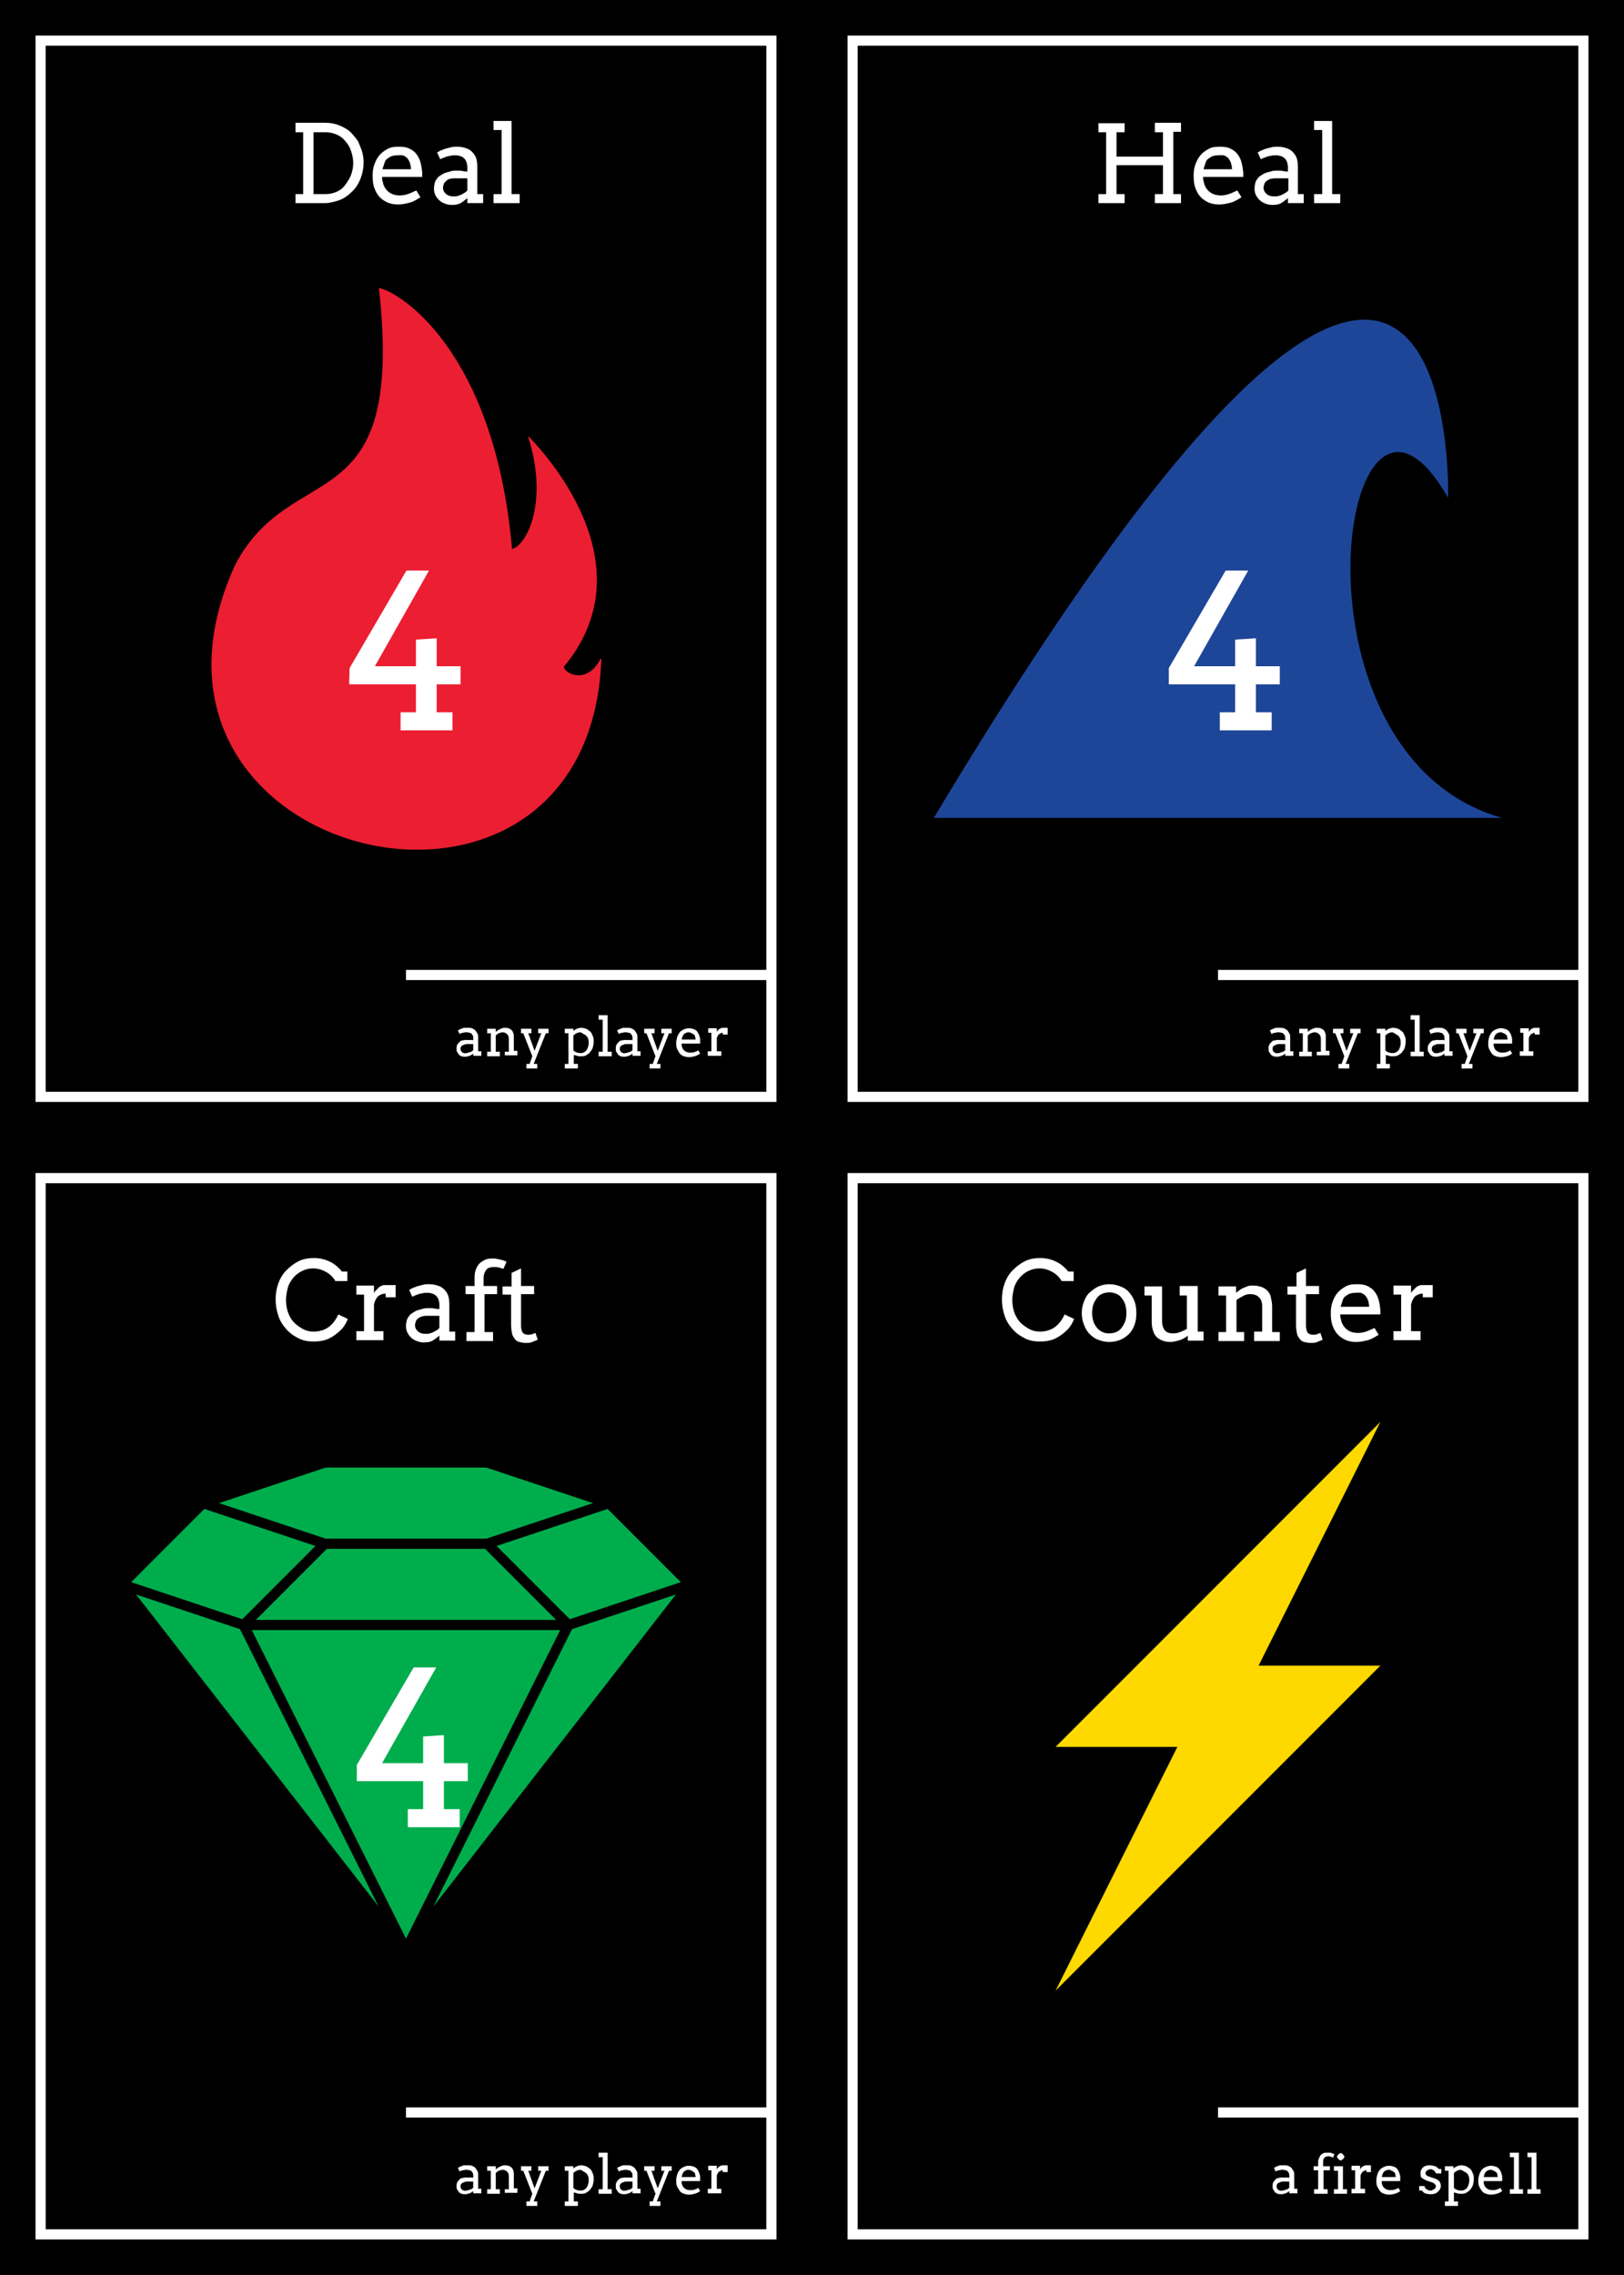 <?xml version="1.0" encoding="utf-8"?>
<!-- Generator: Adobe Illustrator 23.0.6, SVG Export Plug-In . SVG Version: 6.00 Build 0)  -->
<svg version="1.1" id="Layer_1" xmlns="http://www.w3.org/2000/svg" xmlns:xlink="http://www.w3.org/1999/xlink" x="0px" y="0px"
	 viewBox="0 0 360 504" style="enable-background:new 0 0 360 504;" xml:space="preserve">
<rect x="0" y="0" width="360" height="504" fill="#333333" stroke="none"/>
<style type="text/css">
	.st0{fill-rule:evenodd;clip-rule:evenodd;}
	.st1{fill:none;stroke:#FFFFFF;stroke-width:0;stroke-miterlimit:10;}
	.st2{fill:none;stroke:#FFFFFF;stroke-width:2.25;stroke-miterlimit:10;}
	.st3{fill:#EC1E32;}
	.st4{fill:#FFFFFF;}
	.st5{fill:#1D4699;}
	.st6{fill-rule:evenodd;clip-rule:evenodd;fill:none;stroke:#231F20;stroke-width:2.25;stroke-miterlimit:10;}
	.st7{fill:#00AD4D;}
	.st8{fill:none;stroke:#000000;stroke-width:2.25;stroke-miterlimit:10;}
	.st9{fill:#FED900;}
</style>
<g>
	<rect class="st0" width="180" height="252"/>
	<rect class="st1" width="180" height="252"/>
	<rect x="9" y="9" class="st0" width="162" height="234"/>
	<rect x="9" y="9" class="st2" width="162" height="234"/>
	<path class="st3" d="M84,63.8c4.5,0.8,25.6,13.8,29.5,57.7c0,0.1,0.1,0.1,0.1,0.1c3.3-1,8-10.6,3.5-24.8c0-0.1,0.1-0.2,0.1-0.1
		c5.8,6,25.7,29.5,7.8,51v0.1c0.4,1.6,5.2,3.8,8.1-1.8c0-0.1,0.2-0.1,0.2,0c-2.6,70.9-111.4,44.8-81.1-21
		C64.9,101,89.8,116.3,84,63.8C83.9,63.8,83.9,63.8,84,63.8z"/>
	<g>
		<path class="st4" d="M65.5,27.2h6.6c0.8,0,1.6,0.1,2.3,0.3s1.4,0.5,2.1,0.9s1.2,0.8,1.7,1.4s1,1.1,1.3,1.8s0.6,1.4,0.8,2.1
			s0.3,1.5,0.3,2.3c0,0.8-0.1,1.6-0.3,2.4s-0.5,1.5-0.8,2.1s-0.8,1.3-1.3,1.8s-1.1,1-1.7,1.4s-1.3,0.7-2.1,0.9S72.9,45,72.1,45h-6.6
			v-2h1.7V29.3h-1.7V27.2z M69.5,29.3V43h2.8c0.8,0,1.6-0.2,2.3-0.5s1.4-0.8,1.9-1.5s1-1.4,1.3-2.2s0.5-1.7,0.5-2.7
			c0-1-0.2-1.8-0.5-2.7s-0.7-1.5-1.3-2.2s-1.2-1.1-1.9-1.4s-1.5-0.5-2.3-0.5H69.5z"/>
		<path class="st4" d="M84.7,39.2c0,0.3,0,0.7,0.1,0.9s0.1,0.6,0.2,0.8c0.3,0.8,0.8,1.4,1.4,1.8s1.4,0.6,2.2,0.6
			c0.6,0,1.2-0.1,1.8-0.3s1.2-0.5,1.9-0.8l0.9,1.5c-0.8,0.5-1.6,1-2.4,1.2s-1.6,0.4-2.5,0.4c-0.8,0-1.6-0.1-2.3-0.4
			s-1.3-0.7-1.8-1.2s-0.9-1.2-1.2-2s-0.4-1.7-0.4-2.8c0-0.9,0.1-1.7,0.4-2.5s0.6-1.4,1.1-2s1.1-1,1.8-1.4s1.5-0.5,2.5-0.5
			c0.9,0,1.7,0.1,2.3,0.4s1.1,0.6,1.5,1.1s0.7,1,0.9,1.6s0.3,1.2,0.4,1.8c0,0.3,0.1,0.6,0.1,0.9s0,0.6,0,0.9H84.7z M88.1,34.4
			c-0.5,0-1,0.1-1.3,0.2s-0.7,0.4-1,0.6s-0.5,0.6-0.6,1s-0.3,0.8-0.4,1.3h6.3c0-0.5-0.1-0.9-0.2-1.3s-0.3-0.7-0.5-1
			s-0.5-0.5-0.9-0.7S88.7,34.4,88.1,34.4z"/>
		<path class="st4" d="M103.6,43.9c-0.5,0.4-1,0.8-1.5,1.1s-1.2,0.4-1.9,0.4c-0.6,0-1.1-0.1-1.6-0.3s-0.9-0.4-1.3-0.8
			s-0.6-0.7-0.8-1.1s-0.3-0.9-0.3-1.4c0-0.5,0.1-1,0.2-1.4s0.4-0.7,0.6-1s0.6-0.5,0.9-0.7s0.7-0.4,1.1-0.5s0.8-0.2,1.1-0.3
			s0.8-0.1,1.1-0.1c0.6,0,1,0,1.4,0.1s0.7,0.1,1,0.1l0-1c0-0.4-0.1-0.8-0.2-1.1s-0.3-0.6-0.5-0.8s-0.5-0.4-0.8-0.5s-0.7-0.2-1.1-0.2
			c-0.4,0-0.7,0-1.1,0.1s-0.7,0.1-0.9,0.2s-0.6,0.2-0.8,0.3s-0.5,0.2-0.6,0.3l-0.7-1.5c0.3-0.2,0.6-0.4,0.9-0.5s0.7-0.3,1.1-0.4
			s0.8-0.2,1.2-0.3s0.8-0.1,1.2-0.1c0.7,0,1.3,0.1,1.9,0.3s1,0.4,1.4,0.8s0.7,0.8,0.9,1.3s0.3,1.2,0.3,2l0,6.1h1.3v2h-3.5V43.9z
			 M100.6,43.5c0.3,0,0.6,0,0.9-0.1s0.6-0.2,0.8-0.3s0.5-0.3,0.7-0.4s0.4-0.3,0.6-0.5l0-2.7H101c-0.4,0-0.8,0-1.2,0.1
			S99.2,39.8,99,40s-0.5,0.4-0.6,0.7s-0.2,0.6-0.2,0.9c0,0.3,0.1,0.6,0.2,0.8s0.3,0.4,0.5,0.6s0.5,0.3,0.8,0.4
			S100.2,43.5,100.6,43.5z"/>
		<path class="st4" d="M109.5,26.8h3.9V43h1.8v2h-5.8v-2h1.8V28.8h-1.8V26.8z"/>
	</g>
	<g>
		<path class="st4" d="M77.5,148l12.6-21.6h5l-12,21.2h9.1v-5.9l4.6-0.3v6.2h5.3v4h-5.3v6.2h3.5v4H88.8v-4h3.4v-6.2H77.4L77.5,148z"
			/>
	</g>
	<g>
		<path class="st4" d="M104.9,233.4c-0.2,0.2-0.5,0.4-0.8,0.5s-0.6,0.2-1,0.2c-0.3,0-0.6,0-0.8-0.1s-0.5-0.2-0.6-0.4
			s-0.3-0.4-0.4-0.6s-0.1-0.4-0.1-0.7c0-0.3,0-0.5,0.1-0.7s0.2-0.4,0.3-0.5s0.3-0.3,0.4-0.4s0.3-0.2,0.5-0.2s0.4-0.1,0.6-0.1
			s0.4,0,0.6,0c0.3,0,0.5,0,0.7,0s0.4,0,0.5,0.1l0-0.5c0-0.2,0-0.4-0.1-0.6s-0.2-0.3-0.3-0.4s-0.2-0.2-0.4-0.2s-0.3-0.1-0.5-0.1
			c-0.2,0-0.4,0-0.5,0s-0.3,0.1-0.5,0.1s-0.3,0.1-0.4,0.1s-0.2,0.1-0.3,0.2l-0.4-0.8c0.1-0.1,0.3-0.2,0.5-0.3s0.4-0.1,0.5-0.2
			s0.4-0.1,0.6-0.1s0.4,0,0.6,0c0.4,0,0.7,0,0.9,0.1s0.5,0.2,0.7,0.4s0.3,0.4,0.5,0.7s0.2,0.6,0.2,1l0,3h0.7v1h-1.8V233.4z
			 M103.4,233.3c0.1,0,0.3,0,0.4-0.1s0.3-0.1,0.4-0.1s0.2-0.1,0.4-0.2s0.2-0.2,0.3-0.2l0-1.4h-1.3c-0.2,0-0.4,0-0.6,0.1
			s-0.3,0.1-0.5,0.2s-0.2,0.2-0.3,0.3s-0.1,0.3-0.1,0.5c0,0.2,0,0.3,0.1,0.4s0.1,0.2,0.2,0.3s0.2,0.1,0.4,0.2
			S103.2,233.3,103.4,233.3z"/>
		<path class="st4" d="M111.9,233h0.9v-2.8c0-0.5-0.1-0.8-0.4-1.1s-0.6-0.4-1-0.4c-0.3,0-0.5,0.1-0.8,0.2s-0.5,0.3-0.7,0.5v3.6h0.9
			v1h-2.8v-1h0.8v-4.1h-0.8v-1h1.9v0.7h0c0.1-0.1,0.3-0.2,0.4-0.3s0.3-0.2,0.5-0.3s0.3-0.1,0.5-0.2s0.4-0.1,0.5-0.1
			c0.3,0,0.6,0,0.9,0.1s0.5,0.2,0.7,0.4s0.3,0.4,0.4,0.7s0.1,0.6,0.1,1v2.9h0.8v1h-2.8V233z"/>
		<path class="st4" d="M115.5,227.9h2.3v1h-0.7l1.4,3.9l1.5-3.9h-0.7v-1h2.3v1h-0.6l-2.7,6.8h0.8v1h-2.4v-1h0.7l0.6-1.7l-2-5.1h-0.5
			V227.9z"/>
		<path class="st4" d="M125.2,227.9h1.9v0.5c0.3-0.2,0.5-0.4,0.8-0.5s0.6-0.2,0.9-0.2c0.4,0,0.8,0.1,1.1,0.2s0.6,0.4,0.9,0.6
			s0.4,0.6,0.6,1s0.2,0.8,0.2,1.3c0,0.5-0.1,0.9-0.2,1.3s-0.4,0.7-0.6,1s-0.6,0.5-0.9,0.7s-0.8,0.2-1.2,0.2c-0.3,0-0.6,0-0.8-0.1
			s-0.5-0.1-0.7-0.2v2h0.9v1h-2.9v-1h0.8v-6.8h-0.8V227.9z M128.6,228.7c-0.3,0-0.6,0.1-0.8,0.2s-0.5,0.3-0.7,0.5v3.3
			c0.1,0.1,0.3,0.3,0.6,0.4s0.5,0.2,0.9,0.2c0.3,0,0.5,0,0.7-0.1s0.4-0.2,0.6-0.4s0.3-0.4,0.4-0.7s0.2-0.6,0.2-1
			c0-0.3,0-0.6-0.1-0.9s-0.2-0.5-0.4-0.7s-0.4-0.3-0.6-0.4S128.9,228.7,128.6,228.7z"/>
		<path class="st4" d="M132.7,224.9h2v8.1h0.9v1h-2.9v-1h0.9v-7.1h-0.9V224.9z"/>
		<path class="st4" d="M140.2,233.4c-0.2,0.2-0.5,0.4-0.8,0.5s-0.6,0.2-1,0.2c-0.3,0-0.6,0-0.8-0.1s-0.5-0.2-0.6-0.4
			s-0.3-0.4-0.4-0.6s-0.1-0.4-0.1-0.7c0-0.3,0-0.5,0.1-0.7s0.2-0.4,0.3-0.5s0.3-0.3,0.4-0.4s0.3-0.2,0.5-0.2s0.4-0.1,0.6-0.1
			s0.4,0,0.6,0c0.3,0,0.5,0,0.7,0s0.4,0,0.5,0.1l0-0.5c0-0.2,0-0.4-0.1-0.6s-0.2-0.3-0.3-0.4s-0.2-0.2-0.4-0.2s-0.3-0.1-0.5-0.1
			c-0.2,0-0.4,0-0.5,0s-0.3,0.1-0.5,0.1s-0.3,0.1-0.4,0.1s-0.2,0.1-0.3,0.2l-0.4-0.8c0.1-0.1,0.3-0.2,0.5-0.3s0.4-0.1,0.5-0.2
			s0.4-0.1,0.6-0.1s0.4,0,0.6,0c0.4,0,0.7,0,0.9,0.1s0.5,0.2,0.7,0.4s0.3,0.4,0.5,0.7s0.2,0.6,0.2,1l0,3h0.7v1h-1.8V233.4z
			 M138.7,233.3c0.1,0,0.3,0,0.4-0.1s0.3-0.1,0.4-0.1s0.2-0.1,0.4-0.2s0.2-0.2,0.3-0.2l0-1.4h-1.3c-0.2,0-0.4,0-0.6,0.1
			s-0.3,0.1-0.5,0.2s-0.2,0.2-0.3,0.3s-0.1,0.3-0.1,0.5c0,0.2,0,0.3,0.1,0.4s0.1,0.2,0.2,0.3s0.2,0.1,0.4,0.2
			S138.5,233.3,138.7,233.3z"/>
		<path class="st4" d="M142.8,227.9h2.3v1h-0.7l1.4,3.9l1.5-3.9h-0.7v-1h2.3v1h-0.6l-2.7,6.8h0.8v1h-2.4v-1h0.7l0.6-1.7l-2-5.1h-0.5
			V227.9z"/>
		<path class="st4" d="M151.1,231.1c0,0.2,0,0.3,0,0.5s0.1,0.3,0.1,0.4c0.1,0.4,0.4,0.7,0.7,0.9s0.7,0.3,1.1,0.3
			c0.3,0,0.6,0,0.9-0.1s0.6-0.2,0.9-0.4l0.4,0.7c-0.4,0.3-0.8,0.5-1.2,0.6s-0.8,0.2-1.3,0.2c-0.4,0-0.8-0.1-1.1-0.2
			s-0.7-0.3-0.9-0.6s-0.4-0.6-0.6-1s-0.2-0.9-0.2-1.4c0-0.4,0.1-0.8,0.2-1.2s0.3-0.7,0.5-1s0.5-0.5,0.9-0.7s0.8-0.3,1.2-0.3
			c0.5,0,0.8,0.1,1.1,0.2s0.6,0.3,0.8,0.6s0.3,0.5,0.4,0.8s0.2,0.6,0.2,0.9c0,0.1,0,0.3,0,0.5s0,0.3,0,0.4H151.1z M152.8,228.7
			c-0.3,0-0.5,0-0.7,0.1s-0.4,0.2-0.5,0.3s-0.2,0.3-0.3,0.5s-0.1,0.4-0.2,0.7h3.1c0-0.2-0.1-0.4-0.1-0.6s-0.1-0.4-0.3-0.5
			s-0.3-0.3-0.5-0.3S153.1,228.7,152.8,228.7z"/>
		<path class="st4" d="M161.3,229.2h-1.1v-0.4c-0.1,0-0.3,0-0.4,0.1s-0.3,0.1-0.4,0.2s-0.2,0.2-0.3,0.4s-0.2,0.3-0.2,0.5v2.9h1v1h-3
			v-1h0.8l0-4.1H157v-1h1.9v0.8c0.1-0.1,0.1-0.2,0.2-0.3s0.2-0.2,0.3-0.3s0.2-0.1,0.4-0.2s0.3-0.1,0.4-0.1c0.2,0,0.4,0,0.6,0
			s0.4,0,0.5,0V229.2z"/>
	</g>
	<line class="st2" x1="90" y1="216" x2="171" y2="216"/>
</g>
<g>
	<rect x="180" class="st0" width="180" height="252"/>
	<rect x="180" class="st1" width="180" height="252"/>
	<rect x="189" y="9" class="st0" width="162" height="234"/>
	<rect x="189" y="9" class="st2" width="162" height="234"/>
	<path class="st5" d="M207,181.2h126c-50.1-14.1-35.6-112.4-12-70.9C321,110,324.6-14.9,207,181.2z"/>
	<g>
		<path class="st4" d="M256,27.2h5.8v2h-1.7V43h1.7v2H256v-2h1.8v-6.4h-10.3V43h1.8v2h-5.8v-2h1.7V29.3h-1.7v-2h5.8v2h-1.8v5.4h10.3
			v-5.4H256V27.2z"/>
		<path class="st4" d="M266.7,39.2c0,0.3,0,0.7,0.1,0.9s0.1,0.6,0.2,0.8c0.3,0.8,0.8,1.4,1.4,1.8s1.4,0.6,2.2,0.6
			c0.6,0,1.2-0.1,1.8-0.3s1.2-0.5,1.9-0.8l0.9,1.5c-0.8,0.5-1.6,1-2.4,1.2s-1.6,0.4-2.5,0.4c-0.8,0-1.6-0.1-2.3-0.4
			s-1.3-0.7-1.8-1.2s-0.9-1.2-1.2-2s-0.4-1.7-0.4-2.8c0-0.9,0.1-1.7,0.4-2.5s0.6-1.4,1.1-2s1.1-1,1.8-1.4s1.5-0.5,2.5-0.5
			c0.9,0,1.7,0.1,2.3,0.4s1.1,0.6,1.5,1.1s0.7,1,0.9,1.6s0.3,1.2,0.4,1.8c0,0.3,0.1,0.6,0.1,0.9s0,0.6,0,0.9H266.7z M270.1,34.4
			c-0.5,0-1,0.1-1.3,0.2s-0.7,0.4-1,0.6s-0.5,0.6-0.6,1s-0.3,0.8-0.4,1.3h6.3c0-0.5-0.1-0.9-0.2-1.3s-0.3-0.7-0.5-1
			s-0.5-0.5-0.9-0.7S270.6,34.4,270.1,34.4z"/>
		<path class="st4" d="M285.5,43.9c-0.5,0.4-1,0.8-1.5,1.1s-1.2,0.4-1.9,0.4c-0.6,0-1.1-0.1-1.6-0.3s-0.9-0.4-1.3-0.8
			s-0.6-0.7-0.8-1.1s-0.3-0.9-0.3-1.4c0-0.5,0.1-1,0.2-1.4s0.4-0.7,0.6-1s0.6-0.5,0.9-0.7s0.7-0.4,1.1-0.5s0.8-0.2,1.1-0.3
			s0.8-0.1,1.1-0.1c0.6,0,1,0,1.4,0.1s0.7,0.1,1,0.1l0-1c0-0.4-0.1-0.8-0.2-1.1s-0.3-0.6-0.5-0.8s-0.5-0.4-0.8-0.5s-0.7-0.2-1.1-0.2
			c-0.4,0-0.7,0-1.1,0.1s-0.7,0.1-0.9,0.2s-0.6,0.2-0.8,0.3s-0.5,0.2-0.6,0.3l-0.7-1.5c0.3-0.2,0.6-0.4,0.9-0.5s0.7-0.3,1.1-0.4
			s0.8-0.2,1.2-0.3s0.8-0.1,1.2-0.1c0.7,0,1.3,0.1,1.9,0.3s1,0.4,1.4,0.8s0.7,0.8,0.9,1.3s0.3,1.2,0.3,2l0,6.1h1.3v2h-3.5V43.9z
			 M282.6,43.5c0.3,0,0.6,0,0.9-0.1s0.6-0.2,0.8-0.3s0.5-0.3,0.7-0.4s0.4-0.3,0.6-0.5l0-2.7H283c-0.4,0-0.8,0-1.2,0.1
			s-0.6,0.2-0.9,0.4s-0.5,0.4-0.6,0.7s-0.2,0.6-0.2,0.9c0,0.3,0.1,0.6,0.2,0.8s0.3,0.4,0.5,0.6s0.5,0.3,0.8,0.4
			S282.2,43.5,282.6,43.5z"/>
		<path class="st4" d="M291.4,26.8h3.9V43h1.8v2h-5.8v-2h1.8V28.8h-1.8V26.8z"/>
	</g>
	<g>
		<path class="st4" d="M259.1,148l12.6-21.6h5l-12,21.2h9.1v-5.9l4.6-0.3v6.2h5.3v4h-5.3v6.2h3.5v4h-11.5v-4h3.4v-6.2h-14.7
			L259.1,148z"/>
	</g>
	<g>
		<path class="st4" d="M284.9,233.4c-0.2,0.2-0.5,0.4-0.8,0.5s-0.6,0.2-1,0.2c-0.3,0-0.6,0-0.8-0.1s-0.5-0.2-0.6-0.4
			s-0.3-0.4-0.4-0.6s-0.1-0.4-0.1-0.7c0-0.3,0-0.5,0.1-0.7s0.2-0.4,0.3-0.5s0.3-0.3,0.4-0.4s0.3-0.2,0.5-0.2s0.4-0.1,0.6-0.1
			s0.4,0,0.6,0c0.3,0,0.5,0,0.7,0s0.4,0,0.5,0.1l0-0.5c0-0.2,0-0.4-0.1-0.6s-0.2-0.3-0.3-0.4s-0.2-0.2-0.4-0.2s-0.3-0.1-0.5-0.1
			c-0.2,0-0.4,0-0.5,0s-0.3,0.1-0.5,0.1s-0.3,0.1-0.4,0.1s-0.2,0.1-0.3,0.2l-0.4-0.8c0.1-0.1,0.3-0.2,0.5-0.3s0.4-0.1,0.5-0.2
			s0.4-0.1,0.6-0.1s0.4,0,0.6,0c0.4,0,0.7,0,0.9,0.1s0.5,0.2,0.7,0.4s0.3,0.4,0.5,0.7s0.2,0.6,0.2,1l0,3h0.7v1h-1.8V233.4z
			 M283.4,233.3c0.1,0,0.3,0,0.4-0.1s0.3-0.1,0.4-0.1s0.2-0.1,0.4-0.2s0.2-0.2,0.3-0.2l0-1.4h-1.3c-0.2,0-0.4,0-0.6,0.1
			s-0.3,0.1-0.5,0.2s-0.2,0.2-0.3,0.3s-0.1,0.3-0.1,0.5c0,0.2,0,0.3,0.1,0.4s0.1,0.2,0.2,0.3s0.2,0.1,0.4,0.2
			S283.2,233.3,283.4,233.3z"/>
		<path class="st4" d="M291.9,233h0.9v-2.8c0-0.5-0.1-0.8-0.4-1.1s-0.6-0.4-1-0.4c-0.3,0-0.5,0.1-0.8,0.2s-0.5,0.3-0.7,0.5v3.6h0.9
			v1h-2.8v-1h0.8v-4.1h-0.8v-1h1.9v0.7h0c0.1-0.1,0.3-0.2,0.4-0.3s0.3-0.2,0.5-0.3s0.3-0.1,0.5-0.2s0.4-0.1,0.5-0.1
			c0.3,0,0.6,0,0.9,0.1s0.5,0.2,0.7,0.4s0.3,0.4,0.4,0.7s0.1,0.6,0.1,1v2.9h0.8v1h-2.8V233z"/>
		<path class="st4" d="M295.5,227.9h2.3v1h-0.7l1.4,3.9l1.5-3.9h-0.7v-1h2.3v1h-0.6l-2.7,6.8h0.8v1h-2.4v-1h0.7l0.6-1.7l-2-5.1h-0.5
			V227.9z"/>
		<path class="st4" d="M305.2,227.9h1.9v0.5c0.3-0.2,0.5-0.4,0.8-0.5s0.6-0.2,0.9-0.2c0.4,0,0.8,0.1,1.1,0.2s0.6,0.4,0.9,0.6
			s0.4,0.6,0.6,1s0.2,0.8,0.2,1.3c0,0.5-0.1,0.9-0.2,1.3s-0.4,0.7-0.6,1s-0.6,0.5-0.9,0.7s-0.8,0.2-1.2,0.2c-0.3,0-0.6,0-0.8-0.1
			s-0.5-0.1-0.7-0.2v2h0.9v1h-2.9v-1h0.8v-6.8h-0.8V227.9z M308.6,228.7c-0.3,0-0.6,0.1-0.8,0.2s-0.5,0.3-0.7,0.5v3.3
			c0.1,0.1,0.3,0.3,0.6,0.4s0.5,0.2,0.9,0.2c0.3,0,0.5,0,0.7-0.1s0.4-0.2,0.6-0.4s0.3-0.4,0.4-0.7s0.2-0.6,0.2-1
			c0-0.3,0-0.6-0.1-0.9s-0.2-0.5-0.4-0.7s-0.4-0.3-0.6-0.4S308.9,228.7,308.6,228.7z"/>
		<path class="st4" d="M312.7,224.9h2v8.1h0.9v1h-2.9v-1h0.9v-7.1h-0.9V224.9z"/>
		<path class="st4" d="M320.2,233.4c-0.2,0.2-0.5,0.4-0.8,0.5s-0.6,0.2-1,0.2c-0.3,0-0.6,0-0.8-0.1s-0.5-0.2-0.6-0.4
			s-0.3-0.4-0.4-0.6s-0.1-0.4-0.1-0.7c0-0.3,0-0.5,0.1-0.7s0.2-0.4,0.3-0.5s0.3-0.3,0.4-0.4s0.3-0.2,0.5-0.2s0.4-0.1,0.6-0.1
			s0.4,0,0.6,0c0.3,0,0.5,0,0.7,0s0.4,0,0.5,0.1l0-0.5c0-0.2,0-0.4-0.1-0.6s-0.2-0.3-0.3-0.4s-0.2-0.2-0.4-0.2s-0.3-0.1-0.5-0.1
			c-0.2,0-0.4,0-0.5,0s-0.3,0.1-0.5,0.1s-0.3,0.1-0.4,0.1s-0.2,0.1-0.3,0.2l-0.4-0.8c0.1-0.1,0.3-0.2,0.5-0.3s0.4-0.1,0.5-0.2
			s0.4-0.1,0.6-0.1s0.4,0,0.6,0c0.4,0,0.7,0,0.9,0.1s0.5,0.2,0.7,0.4s0.3,0.4,0.5,0.7s0.2,0.6,0.2,1l0,3h0.7v1h-1.8V233.4z
			 M318.7,233.3c0.1,0,0.3,0,0.4-0.1s0.3-0.1,0.4-0.1s0.2-0.1,0.4-0.2s0.2-0.2,0.3-0.2l0-1.4h-1.3c-0.2,0-0.4,0-0.6,0.1
			s-0.3,0.1-0.5,0.2s-0.2,0.2-0.3,0.3s-0.1,0.3-0.1,0.5c0,0.2,0,0.3,0.1,0.4s0.1,0.2,0.2,0.3s0.2,0.1,0.4,0.2
			S318.5,233.3,318.7,233.3z"/>
		<path class="st4" d="M322.8,227.9h2.3v1h-0.7l1.4,3.9l1.5-3.9h-0.7v-1h2.3v1h-0.6l-2.7,6.8h0.8v1h-2.4v-1h0.7l0.6-1.7l-2-5.1h-0.5
			V227.9z"/>
		<path class="st4" d="M331.1,231.1c0,0.2,0,0.3,0,0.5s0.1,0.3,0.1,0.4c0.1,0.4,0.4,0.7,0.7,0.9s0.7,0.3,1.1,0.3
			c0.3,0,0.6,0,0.9-0.1s0.6-0.2,0.9-0.4l0.4,0.7c-0.4,0.3-0.8,0.5-1.2,0.6s-0.8,0.2-1.3,0.2c-0.4,0-0.8-0.1-1.1-0.2
			s-0.7-0.3-0.9-0.6s-0.4-0.6-0.6-1s-0.2-0.9-0.2-1.4c0-0.4,0.1-0.8,0.2-1.2s0.3-0.7,0.5-1s0.5-0.5,0.9-0.7s0.8-0.3,1.2-0.3
			c0.5,0,0.8,0.1,1.1,0.2s0.6,0.3,0.8,0.6s0.3,0.5,0.4,0.8s0.2,0.6,0.2,0.9c0,0.1,0,0.3,0,0.5s0,0.3,0,0.4H331.1z M332.8,228.7
			c-0.3,0-0.5,0-0.7,0.1s-0.4,0.2-0.5,0.3s-0.2,0.3-0.3,0.5s-0.1,0.4-0.2,0.7h3.1c0-0.2-0.1-0.4-0.1-0.6s-0.1-0.4-0.3-0.5
			s-0.3-0.3-0.5-0.3S333.1,228.7,332.8,228.7z"/>
		<path class="st4" d="M341.3,229.2h-1.1v-0.4c-0.1,0-0.3,0-0.4,0.1s-0.3,0.1-0.4,0.2s-0.2,0.2-0.3,0.4s-0.2,0.3-0.2,0.5v2.9h1v1h-3
			v-1h0.8l0-4.1H337v-1h1.9v0.8c0.1-0.1,0.1-0.2,0.2-0.3s0.2-0.2,0.3-0.3s0.2-0.1,0.4-0.2s0.3-0.1,0.4-0.1c0.2,0,0.4,0,0.6,0
			s0.4,0,0.5,0V229.2z"/>
	</g>
	<line class="st2" x1="270" y1="216" x2="351" y2="216"/>
</g>
<g>
	<rect y="252" class="st0" width="180" height="252"/>
	<rect y="252" class="st1" width="180" height="252"/>
	<rect x="9" y="261" class="st6" width="162" height="234"/>
	<rect x="9" y="261" class="st2" width="162" height="234"/>
	<polygon class="st7" points="45,333 72,324 108,324 135,333 153,351 90,432 27,351 	"/>
	<g>
		<polygon class="st8" points="45,333 72,324 108,324 135,333 153,351 90,432 27,351 		"/>
		<polyline class="st8" points="45,333 72,342 108,342 135,333 		"/>
		<polyline class="st8" points="72,342 54,360 90,432 126,360 108,342 		"/>
		<polyline class="st8" points="27,351 54,360 126,360 153,351 		"/>
	</g>
	<g>
		<path class="st4" d="M74.4,283.9c-0.5-0.9-1.2-1.6-2.1-2.1s-1.8-0.8-2.9-0.8c-0.9,0-1.7,0.2-2.5,0.6s-1.4,0.9-1.9,1.5
			s-1,1.4-1.2,2.2s-0.4,1.7-0.4,2.7c0,1.1,0.2,2.1,0.5,2.9s0.8,1.6,1.3,2.1s1.2,1,1.9,1.4s1.5,0.6,2.4,0.6c1.2,0,2.3-0.3,3.2-0.9
			s1.7-1.6,2.3-2.9l2.1,1c-0.3,0.8-0.8,1.7-1.5,2.4s-1.6,1.4-2.6,1.9s-2.2,0.7-3.5,0.7c-1.2,0-2.3-0.2-3.3-0.7s-1.9-1.1-2.7-2
			s-1.4-1.8-1.8-3s-0.6-2.4-0.6-3.6c0-1.3,0.2-2.5,0.6-3.6s1-2.1,1.8-2.9s1.7-1.5,2.7-2s2.2-0.7,3.4-0.7c1.1,0,2,0.2,2.8,0.5
			s1.5,0.7,2,1.1s1,0.9,1.4,1.4h1.2v2.1H74.4z"/>
		<path class="st4" d="M87.7,287.4h-2.2v-0.8c-0.3,0-0.5,0-0.8,0.1s-0.5,0.2-0.8,0.4s-0.4,0.5-0.6,0.8s-0.3,0.7-0.4,1.1v5.9H85v2h-6
			v-2h1.7l0-8.1H79v-2h3.9v1.7c0.1-0.3,0.3-0.5,0.5-0.7s0.4-0.4,0.6-0.6s0.5-0.3,0.7-0.4s0.5-0.1,0.8-0.1c0.4,0,0.8,0,1.1,0
			s0.7,0,1.1,0V287.4z"/>
		<path class="st4" d="M97.4,295.9c-0.5,0.4-1,0.8-1.5,1.1s-1.2,0.4-1.9,0.4c-0.6,0-1.1-0.1-1.6-0.3s-0.9-0.4-1.3-0.8
			s-0.6-0.7-0.8-1.1s-0.3-0.9-0.3-1.4c0-0.5,0.1-1,0.2-1.4s0.4-0.7,0.6-1s0.6-0.5,0.9-0.7s0.7-0.4,1.1-0.5s0.8-0.2,1.1-0.3
			s0.8-0.1,1.1-0.1c0.6,0,1,0,1.4,0.1s0.7,0.1,1,0.1l0-1c0-0.4-0.1-0.8-0.2-1.1s-0.3-0.6-0.5-0.8s-0.5-0.4-0.8-0.5s-0.7-0.2-1.1-0.2
			c-0.4,0-0.7,0-1.1,0.1s-0.7,0.1-0.9,0.2s-0.6,0.2-0.8,0.3s-0.5,0.2-0.6,0.3l-0.7-1.5c0.3-0.2,0.6-0.4,0.9-0.5s0.7-0.3,1.1-0.4
			s0.8-0.2,1.2-0.3s0.8-0.1,1.2-0.1c0.7,0,1.3,0.1,1.9,0.3s1,0.4,1.4,0.8s0.7,0.8,0.9,1.3s0.3,1.2,0.3,2l0,6.1h1.3v2h-3.5V295.9z
			 M94.4,295.5c0.3,0,0.6,0,0.9-0.1s0.6-0.2,0.8-0.3s0.5-0.3,0.7-0.4s0.4-0.3,0.6-0.5l0-2.7h-2.5c-0.4,0-0.8,0-1.2,0.1
			s-0.6,0.2-0.9,0.4s-0.5,0.4-0.6,0.7s-0.2,0.6-0.2,0.9c0,0.3,0.1,0.6,0.2,0.8s0.3,0.4,0.5,0.6s0.5,0.3,0.8,0.4
			S94.1,295.5,94.4,295.5z"/>
		<path class="st4" d="M107.4,284.9h2.8v1.8h-2.8v8.4h1.9v2h-5.9v-2h1.8v-8.4h-2v-1.8h2V283c0-0.7,0.1-1.3,0.3-1.8s0.5-1,0.8-1.3
			s0.8-0.6,1.2-0.8s1-0.3,1.6-0.3c0.4,0,0.8,0,1.1,0.1s0.6,0.1,0.9,0.2s0.5,0.1,0.7,0.2s0.4,0.2,0.5,0.2l-0.7,1.6
			c-0.3-0.1-0.6-0.2-1-0.3s-0.8-0.1-1.3-0.1c-0.6,0-1.2,0.2-1.5,0.6s-0.6,1-0.6,1.8V284.9z"/>
		<path class="st4" d="M115.6,284.9h2.8v1.8h-2.9l0,7c0,0.5,0.1,0.9,0.2,1.2s0.3,0.5,0.5,0.6s0.5,0.2,0.8,0.2c0.3,0,0.6,0,0.9-0.1
			s0.5-0.2,0.8-0.3l0.5,1.5c-0.4,0.2-0.8,0.3-1.2,0.5s-0.9,0.2-1.5,0.2c-0.5,0-1-0.1-1.4-0.2s-0.7-0.3-1-0.7s-0.5-0.7-0.6-1.2
			s-0.2-1.2-0.2-1.9l0-6.7h-1.9v-1.8h2V282l2.1-1V284.9z"/>
	</g>
	<g>
		<path class="st4" d="M79.1,391l12.6-21.6h5l-12,21.2h9.1v-5.9l4.6-0.3v6.2h5.3v4h-5.3v6.2h3.5v4H90.4v-4h3.4v-6.2H79.1L79.1,391z"
			/>
	</g>
	<g>
		<path class="st4" d="M104.9,485.4c-0.2,0.2-0.5,0.4-0.8,0.5s-0.6,0.2-1,0.2c-0.3,0-0.6,0-0.8-0.1s-0.5-0.2-0.6-0.4
			s-0.3-0.4-0.4-0.6s-0.1-0.4-0.1-0.7c0-0.3,0-0.5,0.1-0.7s0.2-0.4,0.3-0.5s0.3-0.3,0.4-0.4s0.3-0.2,0.5-0.2s0.4-0.1,0.6-0.1
			s0.4,0,0.6,0c0.3,0,0.5,0,0.7,0s0.4,0,0.5,0.1l0-0.5c0-0.2,0-0.4-0.1-0.6s-0.2-0.3-0.3-0.4s-0.2-0.2-0.4-0.2s-0.3-0.1-0.5-0.1
			c-0.2,0-0.4,0-0.5,0s-0.3,0.1-0.5,0.1s-0.3,0.1-0.4,0.1s-0.2,0.1-0.3,0.2l-0.4-0.8c0.1-0.1,0.3-0.2,0.5-0.3s0.4-0.1,0.5-0.2
			s0.4-0.1,0.6-0.1s0.4,0,0.6,0c0.4,0,0.7,0,0.9,0.1s0.5,0.2,0.7,0.4s0.3,0.4,0.5,0.7s0.2,0.6,0.2,1l0,3h0.7v1h-1.8V485.4z
			 M103.4,485.3c0.1,0,0.3,0,0.4-0.1s0.3-0.1,0.4-0.1s0.2-0.1,0.4-0.2s0.2-0.2,0.3-0.2l0-1.4h-1.3c-0.2,0-0.4,0-0.6,0.1
			s-0.3,0.1-0.5,0.2s-0.2,0.2-0.3,0.3s-0.1,0.3-0.1,0.5c0,0.2,0,0.3,0.1,0.4s0.1,0.2,0.2,0.3s0.2,0.1,0.4,0.2
			S103.2,485.3,103.4,485.3z"/>
		<path class="st4" d="M111.9,485h0.9v-2.8c0-0.5-0.1-0.8-0.4-1.1s-0.6-0.4-1-0.4c-0.3,0-0.5,0.1-0.8,0.2s-0.5,0.3-0.7,0.5v3.6h0.9
			v1h-2.8v-1h0.8v-4.1h-0.8v-1h1.9v0.7h0c0.1-0.1,0.3-0.2,0.4-0.3s0.3-0.2,0.5-0.3s0.3-0.1,0.5-0.2s0.4-0.1,0.5-0.1
			c0.3,0,0.6,0,0.9,0.1s0.5,0.2,0.7,0.4s0.3,0.4,0.4,0.7s0.1,0.6,0.1,1v2.9h0.8v1h-2.8V485z"/>
		<path class="st4" d="M115.5,479.9h2.3v1h-0.7l1.4,3.9l1.5-3.9h-0.7v-1h2.3v1h-0.6l-2.7,6.8h0.8v1h-2.4v-1h0.7l0.6-1.7l-2-5.1h-0.5
			V479.9z"/>
		<path class="st4" d="M125.2,479.9h1.9v0.5c0.3-0.2,0.5-0.4,0.8-0.5s0.6-0.2,0.9-0.2c0.4,0,0.8,0.1,1.1,0.2s0.6,0.4,0.9,0.6
			s0.4,0.6,0.6,1s0.2,0.8,0.2,1.3c0,0.5-0.1,0.9-0.2,1.3s-0.4,0.7-0.6,1s-0.6,0.5-0.9,0.7s-0.8,0.2-1.2,0.2c-0.3,0-0.6,0-0.8-0.1
			s-0.5-0.1-0.7-0.2v2h0.9v1h-2.9v-1h0.8v-6.8h-0.8V479.9z M128.6,480.7c-0.3,0-0.6,0.1-0.8,0.2s-0.5,0.3-0.7,0.5v3.3
			c0.1,0.1,0.3,0.3,0.6,0.4s0.5,0.2,0.9,0.2c0.3,0,0.5,0,0.7-0.1s0.4-0.2,0.6-0.4s0.3-0.4,0.4-0.7s0.2-0.6,0.2-1
			c0-0.3,0-0.6-0.1-0.9s-0.2-0.5-0.4-0.7s-0.4-0.3-0.6-0.4S128.9,480.7,128.6,480.7z"/>
		<path class="st4" d="M132.7,476.9h2v8.1h0.9v1h-2.9v-1h0.9v-7.1h-0.9V476.9z"/>
		<path class="st4" d="M140.2,485.4c-0.2,0.2-0.5,0.4-0.8,0.5s-0.6,0.2-1,0.2c-0.3,0-0.6,0-0.8-0.1s-0.5-0.2-0.6-0.4
			s-0.3-0.4-0.4-0.6s-0.1-0.4-0.1-0.7c0-0.3,0-0.5,0.1-0.7s0.2-0.4,0.3-0.5s0.3-0.3,0.4-0.4s0.3-0.2,0.5-0.2s0.4-0.1,0.6-0.1
			s0.4,0,0.6,0c0.3,0,0.5,0,0.7,0s0.4,0,0.5,0.1l0-0.5c0-0.2,0-0.4-0.1-0.6s-0.2-0.3-0.3-0.4s-0.2-0.2-0.4-0.2s-0.3-0.1-0.5-0.1
			c-0.2,0-0.4,0-0.5,0s-0.3,0.1-0.5,0.1s-0.3,0.1-0.4,0.1s-0.2,0.1-0.3,0.2l-0.4-0.8c0.1-0.1,0.3-0.2,0.5-0.3s0.4-0.1,0.5-0.2
			s0.4-0.1,0.6-0.1s0.4,0,0.6,0c0.4,0,0.7,0,0.9,0.1s0.5,0.2,0.7,0.4s0.3,0.4,0.5,0.7s0.2,0.6,0.2,1l0,3h0.7v1h-1.8V485.4z
			 M138.7,485.3c0.1,0,0.3,0,0.4-0.1s0.3-0.1,0.4-0.1s0.2-0.1,0.4-0.2s0.2-0.2,0.3-0.2l0-1.4h-1.3c-0.2,0-0.4,0-0.6,0.1
			s-0.3,0.1-0.5,0.2s-0.2,0.2-0.3,0.3s-0.1,0.3-0.1,0.5c0,0.2,0,0.3,0.1,0.4s0.1,0.2,0.2,0.3s0.2,0.1,0.4,0.2
			S138.5,485.3,138.7,485.3z"/>
		<path class="st4" d="M142.8,479.9h2.3v1h-0.7l1.4,3.9l1.5-3.9h-0.7v-1h2.3v1h-0.6l-2.7,6.8h0.8v1h-2.4v-1h0.7l0.6-1.7l-2-5.1h-0.5
			V479.9z"/>
		<path class="st4" d="M151.1,483.1c0,0.2,0,0.3,0,0.5s0.1,0.3,0.1,0.4c0.1,0.4,0.4,0.7,0.7,0.9s0.7,0.3,1.1,0.3
			c0.3,0,0.6,0,0.9-0.1s0.6-0.2,0.9-0.4l0.4,0.7c-0.4,0.3-0.8,0.5-1.2,0.6s-0.8,0.2-1.3,0.2c-0.4,0-0.8-0.1-1.1-0.2
			s-0.7-0.3-0.9-0.6s-0.4-0.6-0.6-1s-0.2-0.9-0.2-1.4c0-0.4,0.1-0.8,0.2-1.2s0.3-0.7,0.5-1s0.5-0.5,0.9-0.7s0.8-0.3,1.2-0.3
			c0.5,0,0.8,0.1,1.1,0.2s0.6,0.3,0.8,0.6s0.3,0.5,0.4,0.8s0.2,0.6,0.2,0.9c0,0.1,0,0.3,0,0.5s0,0.3,0,0.4H151.1z M152.8,480.7
			c-0.3,0-0.5,0-0.7,0.1s-0.4,0.2-0.5,0.3s-0.2,0.3-0.3,0.5s-0.1,0.4-0.2,0.7h3.1c0-0.2-0.1-0.4-0.1-0.6s-0.1-0.4-0.3-0.5
			s-0.3-0.3-0.5-0.3S153.1,480.7,152.8,480.7z"/>
		<path class="st4" d="M161.3,481.2h-1.1v-0.4c-0.1,0-0.3,0-0.4,0.1s-0.3,0.1-0.4,0.2s-0.2,0.2-0.3,0.4s-0.2,0.3-0.2,0.5v2.9h1v1h-3
			v-1h0.8l0-4.1H157v-1h1.9v0.8c0.1-0.1,0.1-0.2,0.2-0.3s0.2-0.2,0.3-0.3s0.2-0.1,0.4-0.2s0.3-0.1,0.4-0.1c0.2,0,0.4,0,0.6,0
			s0.4,0,0.5,0V481.2z"/>
	</g>
	<line class="st2" x1="90" y1="468" x2="171" y2="468"/>
</g>
<g>
	<rect x="180" y="252" class="st0" width="180" height="252"/>
	<rect x="180" y="252" class="st1" width="180" height="252"/>
	<rect x="189" y="261" class="st0" width="162" height="234"/>
	<rect x="189" y="261" class="st2" width="162" height="234"/>
	<polygon class="st9" points="234,387 306,315 279,369 306,369 234,441 261,387 	"/>
	<g>
		<path class="st4" d="M235.4,283.9c-0.5-0.9-1.2-1.6-2.1-2.1s-1.8-0.8-2.9-0.8c-0.9,0-1.7,0.2-2.5,0.6s-1.4,0.9-1.9,1.5
			s-1,1.4-1.2,2.2s-0.4,1.7-0.4,2.7c0,1.1,0.2,2.1,0.5,2.9s0.8,1.6,1.3,2.1s1.2,1,1.9,1.4s1.5,0.6,2.4,0.6c1.2,0,2.3-0.3,3.2-0.9
			s1.7-1.6,2.3-2.9l2.1,1c-0.3,0.8-0.8,1.7-1.5,2.4s-1.6,1.4-2.6,1.9s-2.2,0.7-3.5,0.7c-1.2,0-2.3-0.2-3.3-0.7s-1.9-1.1-2.7-2
			s-1.4-1.8-1.8-3s-0.6-2.4-0.6-3.6c0-1.3,0.2-2.5,0.6-3.6s1-2.1,1.8-2.9s1.7-1.5,2.7-2s2.2-0.7,3.4-0.7c1.1,0,2,0.2,2.8,0.5
			s1.5,0.7,2,1.1s1,0.9,1.4,1.4h1.2v2.1H235.4z"/>
		<path class="st4" d="M239.8,290.9c0-1,0.2-1.8,0.5-2.6s0.7-1.5,1.3-2s1.2-1,1.9-1.3s1.6-0.5,2.4-0.5c0.9,0,1.7,0.2,2.5,0.5
			s1.4,0.7,1.9,1.3s0.9,1.2,1.2,2s0.4,1.7,0.4,2.6c0,0.9-0.1,1.8-0.4,2.6s-0.7,1.5-1.2,2s-1.2,1-1.9,1.3s-1.6,0.5-2.5,0.5
			c-0.9,0-1.7-0.2-2.5-0.5s-1.4-0.8-1.9-1.3s-0.9-1.2-1.2-2S239.8,291.9,239.8,290.9z M242.1,290.9c0,0.7,0.1,1.3,0.3,1.9
			s0.5,1,0.8,1.4s0.8,0.7,1.2,0.9s0.9,0.3,1.5,0.3c0.5,0,1-0.1,1.5-0.3s0.9-0.5,1.2-0.9s0.6-0.9,0.8-1.4s0.3-1.2,0.3-1.9
			c0-0.7-0.1-1.4-0.3-2s-0.5-1-0.8-1.4s-0.7-0.7-1.2-0.9s-1-0.3-1.5-0.3c-0.5,0-1,0.1-1.5,0.3s-0.9,0.5-1.2,0.9s-0.6,0.9-0.8,1.4
			S242.1,290.2,242.1,290.9z"/>
		<path class="st4" d="M261.6,284.9h3.9V295h1.3v2h-3.5v-1.1c-0.5,0.4-1.1,0.8-1.8,1s-1.3,0.4-2.1,0.4c-0.6,0-1.2-0.1-1.7-0.3
			s-0.9-0.4-1.3-0.8s-0.6-0.8-0.8-1.4s-0.3-1.3-0.3-2v-5.8h-1.6v-2h3.9v7.6c0,0.9,0.2,1.6,0.6,2.1s1,0.7,1.9,0.7
			c0.5,0,1-0.1,1.5-0.3s1-0.4,1.5-0.7v-7.4h-1.6V284.9z"/>
		<path class="st4" d="M278.1,295h1.7v-5.5c0-0.9-0.2-1.6-0.7-2.1s-1.2-0.7-2-0.7c-0.5,0-1,0.1-1.5,0.4s-1,0.5-1.5,0.9v7.1h1.7v2
			h-5.7v-2h1.7v-8.1h-1.7v-2h3.9v1.4h0c0.3-0.2,0.5-0.4,0.8-0.6s0.6-0.4,0.9-0.5s0.7-0.3,1-0.4s0.7-0.1,1.1-0.1
			c0.6,0,1.2,0.1,1.8,0.3s1,0.5,1.3,0.8s0.7,0.8,0.8,1.4s0.3,1.3,0.3,2v5.8h1.7v2h-5.7V295z"/>
		<path class="st4" d="M289.6,284.9h2.8v1.8h-2.9l0,7c0,0.5,0.1,0.9,0.2,1.2s0.3,0.5,0.5,0.6s0.5,0.2,0.8,0.2c0.3,0,0.6,0,0.9-0.1
			s0.5-0.2,0.8-0.3l0.5,1.5c-0.4,0.2-0.8,0.3-1.2,0.5s-0.9,0.2-1.5,0.2c-0.5,0-1-0.1-1.4-0.2s-0.7-0.3-1-0.7s-0.5-0.7-0.6-1.2
			s-0.2-1.2-0.2-1.9l0-6.7h-1.9v-1.8h2V282l2.1-1V284.9z"/>
		<path class="st4" d="M297.1,291.2c0,0.3,0,0.7,0.1,0.9s0.1,0.6,0.2,0.8c0.3,0.8,0.8,1.4,1.4,1.8s1.4,0.6,2.2,0.6
			c0.6,0,1.2-0.1,1.8-0.3s1.2-0.5,1.9-0.8l0.9,1.5c-0.8,0.5-1.6,1-2.4,1.2s-1.6,0.4-2.5,0.4c-0.8,0-1.6-0.1-2.3-0.4
			s-1.3-0.7-1.8-1.2s-0.9-1.2-1.2-2s-0.4-1.7-0.4-2.8c0-0.9,0.1-1.7,0.4-2.5s0.6-1.4,1.1-2s1.1-1,1.8-1.4s1.5-0.5,2.5-0.5
			c0.9,0,1.7,0.1,2.3,0.4s1.1,0.6,1.5,1.1s0.7,1,0.9,1.6s0.3,1.2,0.4,1.8c0,0.3,0.1,0.6,0.1,0.9s0,0.6,0,0.9H297.1z M300.5,286.4
			c-0.5,0-1,0.1-1.3,0.2s-0.7,0.4-1,0.6s-0.5,0.6-0.6,1s-0.3,0.8-0.4,1.3h6.3c0-0.5-0.1-0.9-0.2-1.3s-0.3-0.7-0.5-1
			s-0.5-0.5-0.9-0.7S301.1,286.4,300.5,286.4z"/>
		<path class="st4" d="M317.6,287.4h-2.2v-0.8c-0.3,0-0.5,0-0.8,0.1s-0.5,0.2-0.8,0.4s-0.4,0.5-0.6,0.8s-0.3,0.7-0.4,1.1v5.9h2.1v2
			h-6v-2h1.7l0-8.1h-1.7v-2h3.9v1.7c0.1-0.3,0.3-0.5,0.5-0.7s0.4-0.4,0.6-0.6s0.5-0.3,0.7-0.4s0.5-0.1,0.8-0.1c0.4,0,0.8,0,1.1,0
			s0.7,0,1.1,0V287.4z"/>
	</g>
	<g>
		<path class="st4" d="M285.8,485.4c-0.2,0.2-0.5,0.4-0.8,0.5s-0.6,0.2-1,0.2c-0.3,0-0.6,0-0.8-0.1s-0.5-0.2-0.6-0.4
			s-0.3-0.4-0.4-0.6s-0.1-0.4-0.1-0.7c0-0.3,0-0.5,0.1-0.7s0.2-0.4,0.3-0.5s0.3-0.3,0.4-0.4s0.3-0.2,0.5-0.2s0.4-0.1,0.6-0.1
			s0.4,0,0.6,0c0.3,0,0.5,0,0.7,0s0.4,0,0.5,0.1l0-0.5c0-0.2,0-0.4-0.1-0.6s-0.2-0.3-0.3-0.4s-0.2-0.2-0.4-0.2s-0.3-0.1-0.5-0.1
			c-0.2,0-0.4,0-0.5,0s-0.3,0.1-0.5,0.1s-0.3,0.1-0.4,0.1s-0.2,0.1-0.3,0.2l-0.4-0.8c0.1-0.1,0.3-0.2,0.5-0.3s0.4-0.1,0.5-0.2
			s0.4-0.1,0.6-0.1s0.4,0,0.6,0c0.4,0,0.7,0,0.9,0.1s0.5,0.2,0.7,0.4s0.3,0.4,0.5,0.7s0.2,0.6,0.2,1l0,3h0.7v1h-1.8V485.4z
			 M284.3,485.3c0.1,0,0.3,0,0.4-0.1s0.3-0.1,0.4-0.1s0.2-0.1,0.4-0.2s0.2-0.2,0.3-0.2l0-1.4h-1.3c-0.2,0-0.4,0-0.6,0.1
			s-0.3,0.1-0.5,0.2s-0.2,0.2-0.3,0.3s-0.1,0.3-0.1,0.5c0,0.2,0,0.3,0.1,0.4s0.1,0.2,0.2,0.3s0.2,0.1,0.4,0.2
			S284.1,485.3,284.3,485.3z"/>
		<path class="st4" d="M293.4,479.9h1.4v0.9h-1.4v4.2h0.9v1h-3v-1h0.9v-4.2h-1v-0.9h1V479c0-0.4,0.1-0.7,0.2-0.9s0.2-0.5,0.4-0.7
			s0.4-0.3,0.6-0.4s0.5-0.1,0.8-0.1c0.2,0,0.4,0,0.6,0s0.3,0,0.4,0.1s0.2,0.1,0.3,0.1s0.2,0.1,0.3,0.1l-0.3,0.8
			c-0.1-0.1-0.3-0.1-0.5-0.2s-0.4-0.1-0.6-0.1c-0.3,0-0.6,0.1-0.8,0.3s-0.3,0.5-0.3,0.9V479.9z"/>
		<path class="st4" d="M295.7,479.9h2v5.1h0.9v1h-2.9v-1h0.9v-4.1h-0.9V479.9z M296.4,477.8c0-0.1,0-0.2,0.1-0.3s0.1-0.2,0.2-0.2
			s0.1-0.1,0.2-0.2s0.2-0.1,0.3-0.1c0.1,0,0.2,0,0.3,0.1s0.2,0.1,0.2,0.2s0.1,0.1,0.2,0.2s0.1,0.2,0.1,0.3c0,0.1,0,0.2-0.1,0.3
			s-0.1,0.2-0.2,0.2s-0.1,0.1-0.2,0.2s-0.2,0.1-0.3,0.1c-0.1,0-0.2,0-0.3-0.1s-0.2-0.1-0.2-0.2s-0.1-0.2-0.2-0.2
			S296.4,477.9,296.4,477.8z"/>
		<path class="st4" d="M304,481.2h-1.1v-0.4c-0.1,0-0.3,0-0.4,0.1s-0.3,0.1-0.4,0.2s-0.2,0.2-0.3,0.4s-0.2,0.3-0.2,0.5v2.9h1v1h-3
			v-1h0.8l0-4.1h-0.8v-1h1.9v0.8c0.1-0.1,0.1-0.2,0.2-0.3s0.2-0.2,0.3-0.3s0.2-0.1,0.4-0.2s0.3-0.1,0.4-0.1c0.2,0,0.4,0,0.6,0
			s0.4,0,0.5,0V481.2z"/>
		<path class="st4" d="M306.3,483.1c0,0.2,0,0.3,0,0.5s0.1,0.3,0.1,0.4c0.1,0.4,0.4,0.7,0.7,0.9s0.7,0.3,1.1,0.3
			c0.3,0,0.6,0,0.9-0.1s0.6-0.2,0.9-0.4l0.4,0.7c-0.4,0.3-0.8,0.5-1.2,0.6s-0.8,0.2-1.3,0.2c-0.4,0-0.8-0.1-1.1-0.2
			s-0.7-0.3-0.9-0.6s-0.4-0.6-0.6-1s-0.2-0.9-0.2-1.4c0-0.4,0.1-0.8,0.2-1.2s0.3-0.7,0.5-1s0.5-0.5,0.9-0.7s0.8-0.3,1.2-0.3
			c0.5,0,0.8,0.1,1.1,0.2s0.6,0.3,0.8,0.6s0.3,0.5,0.4,0.8s0.2,0.6,0.2,0.9c0,0.1,0,0.3,0,0.5s0,0.3,0,0.4H306.3z M308,480.7
			c-0.3,0-0.5,0-0.7,0.1s-0.4,0.2-0.5,0.3s-0.2,0.3-0.3,0.5s-0.1,0.4-0.2,0.7h3.1c0-0.2-0.1-0.4-0.1-0.6s-0.1-0.4-0.3-0.5
			s-0.3-0.3-0.5-0.3S308.3,480.7,308,480.7z"/>
		<path class="st4" d="M318.1,481.1c-0.1-0.1-0.2-0.2-0.3-0.3s-0.3-0.1-0.4-0.2s-0.3,0-0.4,0c-0.2,0-0.3,0-0.4,0.1s-0.2,0.1-0.3,0.2
			s-0.2,0.1-0.2,0.2s-0.1,0.2-0.1,0.3c0,0.2,0.1,0.4,0.2,0.5s0.3,0.2,0.6,0.3l1.2,0.4c0.5,0.2,0.9,0.4,1.1,0.7s0.3,0.6,0.3,1
			c0,0.3-0.1,0.5-0.2,0.7s-0.3,0.4-0.5,0.6s-0.4,0.3-0.7,0.4s-0.6,0.1-0.9,0.1c-0.5,0-0.9-0.1-1.2-0.2s-0.5-0.4-0.7-0.6h-0.6v-1h1.2
			c0,0.2,0,0.3,0.1,0.4s0.2,0.2,0.3,0.3s0.3,0.1,0.4,0.2s0.3,0.1,0.5,0.1c0.2,0,0.3,0,0.4-0.1s0.3-0.1,0.4-0.2s0.2-0.2,0.3-0.3
			s0.1-0.2,0.1-0.3c0-0.2-0.1-0.4-0.2-0.5s-0.3-0.3-0.6-0.4l-1.2-0.4c-0.5-0.2-0.8-0.4-1.1-0.6s-0.3-0.6-0.3-1c0-0.3,0-0.5,0.1-0.7
			s0.2-0.4,0.4-0.6s0.4-0.3,0.7-0.4s0.6-0.1,0.9-0.1c0.4,0,0.8,0.1,1.1,0.2s0.6,0.3,0.8,0.6h0.6v1h-1.2
			C318.3,481.4,318.2,481.3,318.1,481.1z"/>
		<path class="st4" d="M320.3,479.9h1.9v0.5c0.3-0.2,0.5-0.4,0.8-0.5s0.6-0.2,0.9-0.2c0.4,0,0.8,0.1,1.1,0.2s0.6,0.4,0.9,0.6
			s0.4,0.6,0.6,1s0.2,0.8,0.2,1.3c0,0.5-0.1,0.9-0.2,1.3s-0.4,0.7-0.6,1s-0.6,0.5-0.9,0.7s-0.8,0.2-1.2,0.2c-0.3,0-0.6,0-0.8-0.1
			s-0.5-0.1-0.7-0.2v2h0.9v1h-2.9v-1h0.8v-6.8h-0.8V479.9z M323.8,480.7c-0.3,0-0.6,0.1-0.8,0.2s-0.5,0.3-0.7,0.5v3.3
			c0.1,0.1,0.3,0.3,0.6,0.4s0.5,0.2,0.9,0.2c0.3,0,0.5,0,0.7-0.1s0.4-0.2,0.6-0.4s0.3-0.4,0.4-0.7s0.2-0.6,0.2-1
			c0-0.3,0-0.6-0.1-0.9s-0.2-0.5-0.4-0.7s-0.4-0.3-0.6-0.4S324,480.7,323.8,480.7z"/>
		<path class="st4" d="M328.9,483.1c0,0.2,0,0.3,0,0.5s0.1,0.3,0.1,0.4c0.1,0.4,0.4,0.7,0.7,0.9s0.7,0.3,1.1,0.3
			c0.3,0,0.6,0,0.9-0.1s0.6-0.2,0.9-0.4l0.4,0.7c-0.4,0.3-0.8,0.5-1.2,0.6s-0.8,0.2-1.3,0.2c-0.4,0-0.8-0.1-1.1-0.2
			s-0.7-0.3-0.9-0.6s-0.4-0.6-0.6-1s-0.2-0.9-0.2-1.4c0-0.4,0.1-0.8,0.2-1.2s0.3-0.7,0.5-1s0.5-0.5,0.9-0.7s0.8-0.3,1.2-0.3
			c0.5,0,0.8,0.1,1.1,0.2s0.6,0.3,0.8,0.6s0.3,0.5,0.4,0.8s0.2,0.6,0.2,0.9c0,0.1,0,0.3,0,0.5s0,0.3,0,0.4H328.9z M330.6,480.7
			c-0.3,0-0.5,0-0.7,0.1s-0.4,0.2-0.5,0.3s-0.2,0.3-0.3,0.5s-0.1,0.4-0.2,0.7h3.1c0-0.2-0.1-0.4-0.1-0.6s-0.1-0.4-0.3-0.5
			s-0.3-0.3-0.5-0.3S330.9,480.7,330.6,480.7z"/>
		<path class="st4" d="M334.7,476.9h2v8.1h0.9v1h-2.9v-1h0.9v-7.1h-0.9V476.9z"/>
		<path class="st4" d="M338.6,476.9h2v8.1h0.9v1h-2.9v-1h0.9v-7.1h-0.9V476.9z"/>
	</g>
	<line class="st2" x1="270" y1="468" x2="351" y2="468"/>
</g>
<g>
</g>
<g>
</g>
<g>
</g>
<g>
</g>
<g>
</g>
<g>
</g>
</svg>

